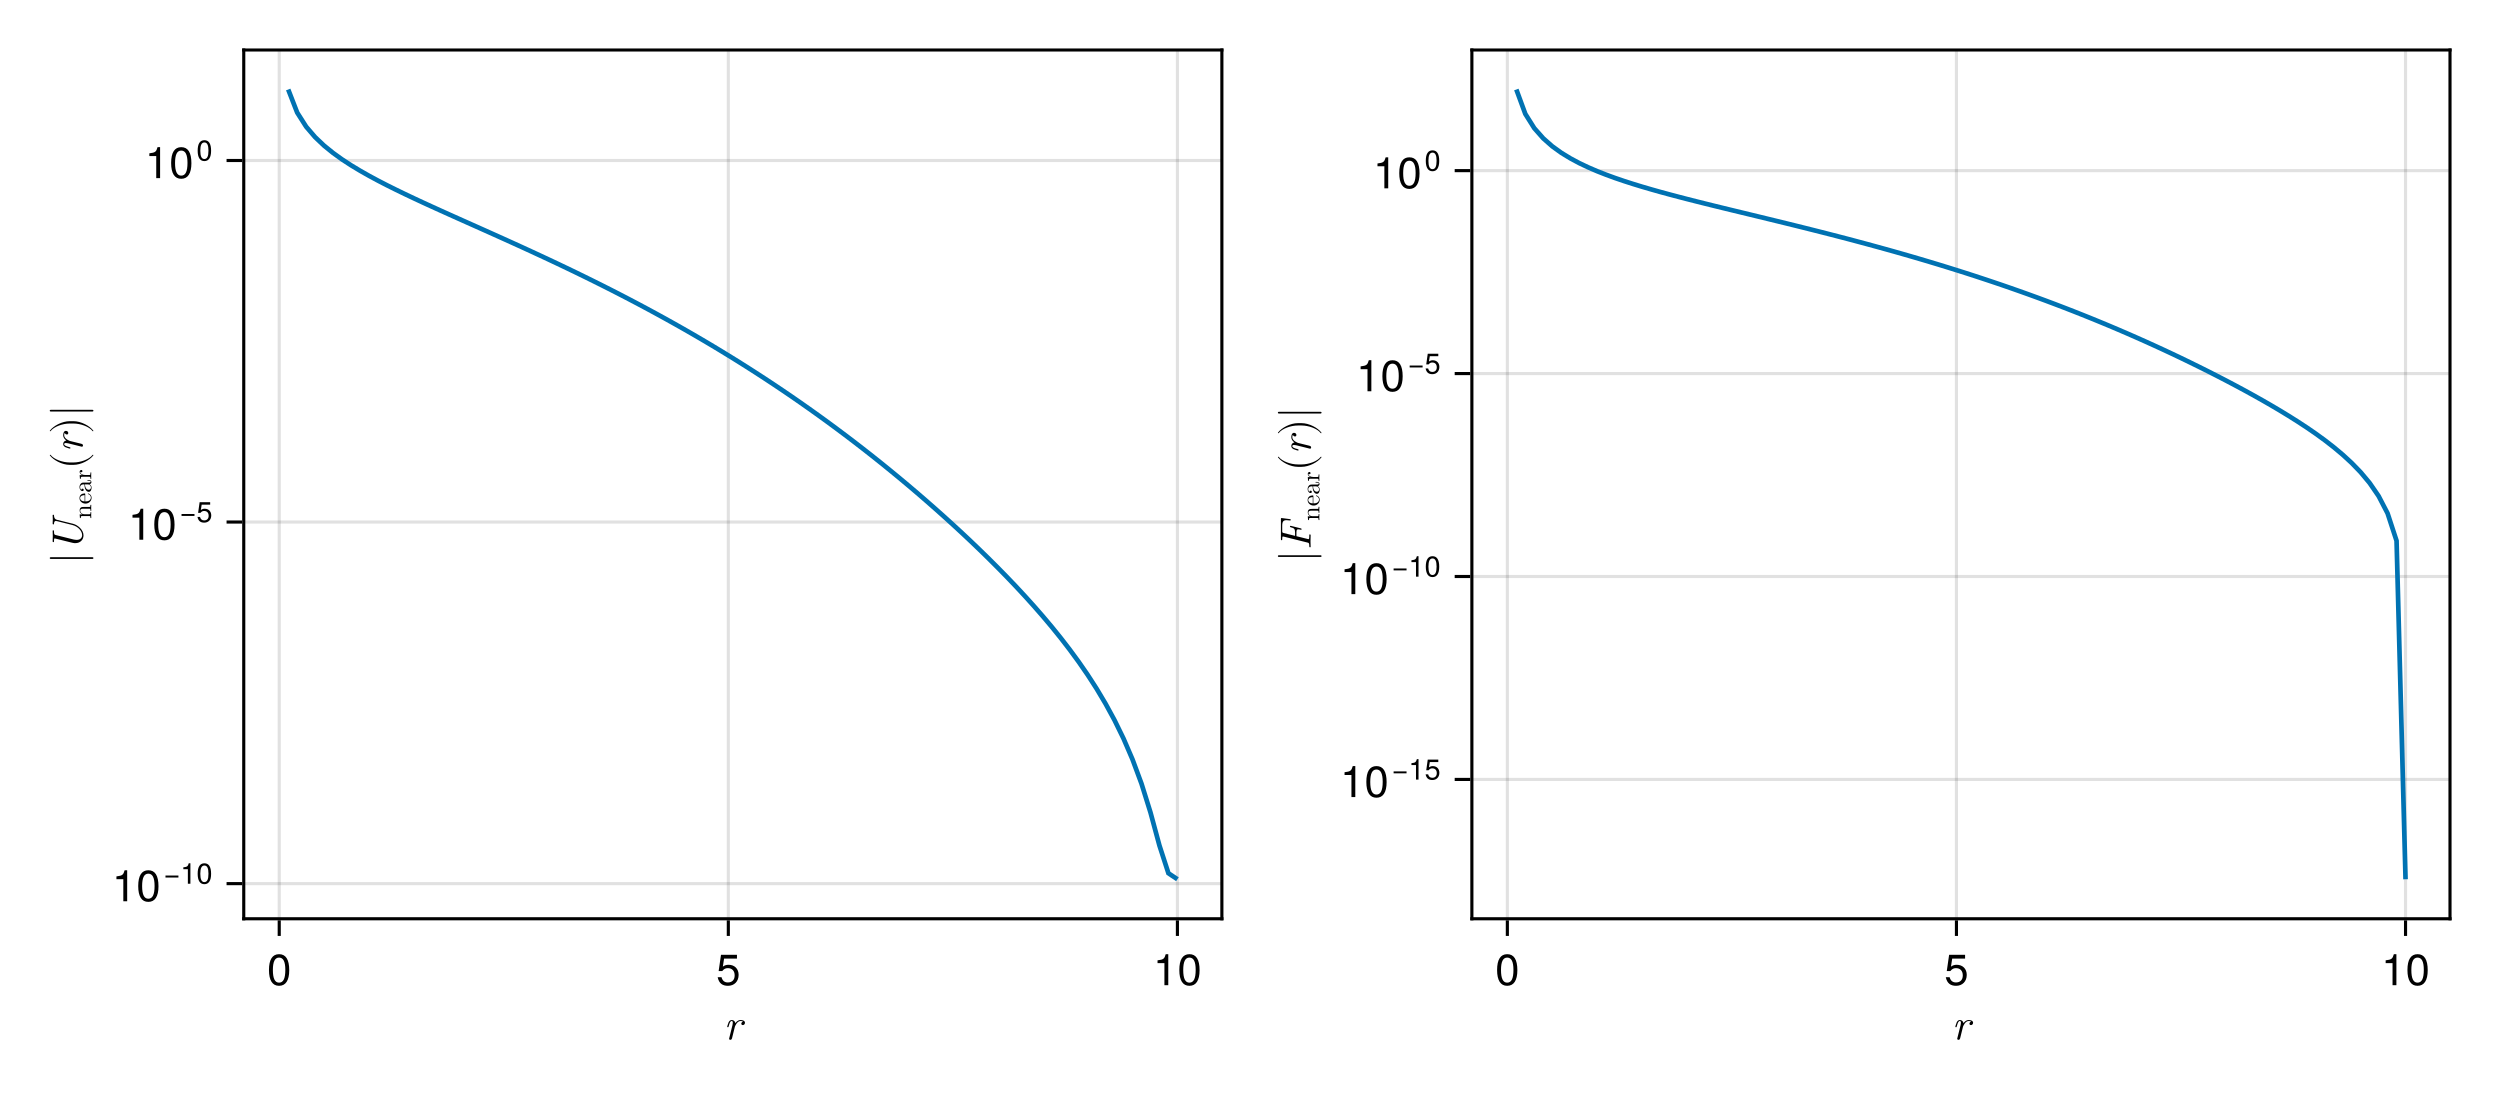 <?xml version="1.0" encoding="UTF-8"?>
<svg xmlns="http://www.w3.org/2000/svg" xmlns:xlink="http://www.w3.org/1999/xlink" width="800" height="350" viewBox="0 0 800 350">
<defs>
<g>
<g id="glyph-0-0-06ce3586">
<path d="M 6.844 -5.312 C 6.844 -6.031 5.938 -6.188 5.469 -6.188 C 4.516 -6.188 4 -5.484 3.781 -5.188 C 3.625 -5.922 3.078 -6.188 2.625 -6.188 C 2.109 -6.188 1.828 -5.859 1.609 -5.453 C 1.344 -4.891 1.156 -4.031 1.156 -4.031 C 1.156 -3.891 1.297 -3.891 1.375 -3.891 C 1.547 -3.891 1.562 -3.906 1.641 -4.219 C 1.891 -5.188 2.156 -5.875 2.594 -5.875 C 2.953 -5.875 2.953 -5.469 2.953 -5.312 C 2.953 -5.094 2.906 -4.828 2.859 -4.609 L 1.812 -0.406 C 1.781 -0.328 1.766 -0.25 1.766 -0.203 C 1.766 -0.062 1.875 0.156 2.156 0.156 C 2.578 0.156 2.672 -0.25 2.703 -0.359 L 3.609 -4.031 C 3.625 -4.078 4.25 -5.875 5.453 -5.875 C 5.531 -5.875 5.922 -5.875 6.203 -5.688 C 5.719 -5.531 5.672 -5.078 5.672 -5.016 C 5.672 -4.828 5.797 -4.562 6.156 -4.562 C 6.406 -4.562 6.844 -4.766 6.844 -5.312 Z M 6.844 -5.312 "/>
</g>
<g id="glyph-1-0-06ce3586">
<path d="M 7.094 -4.781 C 7.094 -1.516 5.953 0.203 3.844 0.203 C 1.719 0.203 0.609 -1.516 0.609 -4.859 C 0.609 -8.188 1.703 -9.922 3.844 -9.922 C 6 -9.922 7.094 -8.219 7.094 -4.781 Z M 5.844 -4.891 C 5.844 -7.547 5.188 -8.828 3.844 -8.828 C 2.516 -8.828 1.859 -7.562 1.859 -4.844 C 1.859 -2.125 2.516 -0.812 3.828 -0.812 C 5.188 -0.812 5.844 -2.078 5.844 -4.891 Z M 5.844 -4.891 "/>
</g>
<g id="glyph-2-0-06ce3586">
<path d="M 7.188 -3.297 C 7.188 -1.188 5.781 0.203 3.781 0.203 C 2.016 0.203 0.891 -0.578 0.484 -2.547 C 0.484 -2.547 1.719 -2.547 1.719 -2.547 C 2.016 -1.422 2.672 -0.875 3.75 -0.875 C 5.094 -0.875 5.922 -1.688 5.922 -3.125 C 5.922 -4.594 5.078 -5.453 3.75 -5.453 C 2.984 -5.453 2.5 -5.203 1.938 -4.516 C 1.938 -4.516 0.797 -4.516 0.797 -4.516 C 0.797 -4.516 1.547 -9.719 1.547 -9.719 C 1.547 -9.719 6.656 -9.719 6.656 -9.719 C 6.656 -9.719 6.656 -8.5 6.656 -8.5 C 6.656 -8.5 2.531 -8.5 2.531 -8.5 C 2.531 -8.5 2.141 -5.938 2.141 -5.938 C 2.719 -6.359 3.281 -6.531 3.969 -6.531 C 5.875 -6.531 7.188 -5.25 7.188 -3.297 Z M 7.188 -3.297 "/>
</g>
<g id="glyph-2-1-06ce3586">
<path d="M 7.094 -4.781 C 7.094 -1.516 5.953 0.203 3.844 0.203 C 1.719 0.203 0.609 -1.516 0.609 -4.859 C 0.609 -8.188 1.703 -9.922 3.844 -9.922 C 6 -9.922 7.094 -8.219 7.094 -4.781 Z M 5.844 -4.891 C 5.844 -7.547 5.188 -8.828 3.844 -8.828 C 2.516 -8.828 1.859 -7.562 1.859 -4.844 C 1.859 -2.125 2.516 -0.812 3.828 -0.812 C 5.188 -0.812 5.844 -2.078 5.844 -4.891 Z M 5.844 -4.891 "/>
</g>
<g id="glyph-3-0-06ce3586">
<path d="M 4.859 0 C 4.859 0 3.625 0 3.625 0 C 3.625 0 3.625 -7.062 3.625 -7.062 C 3.625 -7.062 1.422 -7.062 1.422 -7.062 C 1.422 -7.062 1.422 -7.953 1.422 -7.953 C 3.328 -8.188 3.609 -8.406 4.047 -9.922 C 4.047 -9.922 4.859 -9.922 4.859 -9.922 C 4.859 -9.922 4.859 0 4.859 0 Z M 4.859 0 "/>
</g>
<g id="glyph-3-1-06ce3586">
<path d="M 7.094 -4.781 C 7.094 -1.516 5.953 0.203 3.844 0.203 C 1.719 0.203 0.609 -1.516 0.609 -4.859 C 0.609 -8.188 1.703 -9.922 3.844 -9.922 C 6 -9.922 7.094 -8.219 7.094 -4.781 Z M 5.844 -4.891 C 5.844 -7.547 5.188 -8.828 3.844 -8.828 C 2.516 -8.828 1.859 -7.562 1.859 -4.844 C 1.859 -2.125 2.516 -0.812 3.828 -0.812 C 5.188 -0.812 5.844 -2.078 5.844 -4.891 Z M 5.844 -4.891 "/>
</g>
<g id="glyph-4-0-06ce3586">
<path d="M 3.219 -2.219 L -10.219 -2.219 C -10.375 -2.219 -10.5 -2.094 -10.5 -1.953 C -10.5 -1.797 -10.375 -1.672 -10.219 -1.672 L 3.219 -1.672 C 3.375 -1.672 3.5 -1.797 3.5 -1.953 C 3.5 -2.094 3.375 -2.219 3.219 -2.219 Z M 3.219 -2.219 "/>
</g>
<g id="glyph-5-0-06ce3586">
<path d="M -9.375 -11.922 C -9.484 -11.922 -9.562 -11.875 -9.562 -11.75 C -9.562 -11.328 -9.516 -10.859 -9.516 -10.438 C -9.516 -9.984 -9.562 -9.516 -9.562 -9.094 C -9.562 -9.016 -9.562 -8.828 -9.297 -8.828 C -9.141 -8.828 -9.125 -8.953 -9.125 -9.094 C -9.094 -9.812 -8.812 -9.922 -8.531 -9.922 C -8.406 -9.922 -8.297 -9.891 -8.188 -9.875 L -3.203 -8.625 C -1.406 -8.172 -0.125 -6.688 -0.125 -5.375 C -0.125 -4.641 -0.609 -3.875 -1.875 -3.875 C -2.188 -3.875 -2.625 -3.953 -2.938 -4.016 L -8.562 -5.422 C -9.016 -5.531 -9.125 -5.641 -9.125 -6.531 C -9.125 -6.812 -9.125 -6.938 -9.375 -6.938 C -9.531 -6.938 -9.562 -6.844 -9.562 -6.75 C -9.562 -6.219 -9.516 -5.641 -9.516 -5.094 C -9.516 -4.531 -9.562 -3.969 -9.562 -3.422 C -9.562 -3.328 -9.562 -3.156 -9.297 -3.156 C -9.125 -3.156 -9.125 -3.266 -9.125 -3.531 C -9.125 -3.969 -9.125 -4.344 -8.891 -4.344 C -8.844 -4.344 -8.812 -4.344 -8.625 -4.281 L -3.219 -2.938 C -2.766 -2.828 -2.469 -2.828 -2.328 -2.828 C -0.641 -2.828 0.312 -4 0.312 -5.312 C 0.312 -7.094 -1.516 -8.656 -3.047 -9.031 L -8.172 -10.297 C -9.078 -10.531 -9.109 -11.312 -9.125 -11.719 C -9.125 -11.766 -9.141 -11.922 -9.375 -11.922 Z M -9.375 -11.922 "/>
</g>
<g id="glyph-6-0-06ce3586">
<path d="M 0 -4.5 L -0.266 -4.5 C -0.266 -4.062 -0.266 -3.844 -0.516 -3.844 L -2.125 -3.844 C -2.844 -3.844 -3.109 -3.844 -3.406 -3.578 C -3.547 -3.469 -3.719 -3.188 -3.719 -2.703 C -3.719 -2.078 -3.359 -1.688 -2.828 -1.453 L -3.719 -1.453 L -3.625 -0.266 L -3.359 -0.266 C -3.359 -0.859 -3.297 -0.922 -2.891 -0.922 L -0.641 -0.922 C -0.266 -0.922 -0.266 -0.828 -0.266 -0.266 L 0 -0.266 L -0.031 -1.219 L 0 -2.156 L -0.266 -2.156 C -0.266 -1.594 -0.266 -1.5 -0.641 -1.5 L -2.188 -1.5 C -3.062 -1.5 -3.531 -2.094 -3.531 -2.641 C -3.531 -3.172 -3.078 -3.266 -2.594 -3.266 L -0.641 -3.266 C -0.266 -3.266 -0.266 -3.172 -0.266 -2.609 L 0 -2.609 L -0.031 -3.562 Z M 0 -4.5 "/>
</g>
<g id="glyph-7-0-06ce3586">
<path d="M -1 -3.484 C -1.078 -3.484 -1.094 -3.422 -1.094 -3.375 C -1.094 -3.297 -1.047 -3.281 -0.984 -3.266 C -0.125 -2.969 -0.125 -2.219 -0.125 -2.141 C -0.125 -1.719 -0.375 -1.375 -0.688 -1.188 C -1.078 -0.938 -1.641 -0.938 -1.938 -0.938 L -1.938 -3.281 C -1.938 -3.469 -1.938 -3.484 -2.125 -3.484 C -2.953 -3.484 -3.766 -3.031 -3.766 -1.984 C -3.766 -1.016 -2.906 -0.234 -1.844 -0.234 C -0.719 -0.234 0.094 -1.125 0.094 -2.078 C 0.094 -3.109 -0.844 -3.484 -1 -3.484 Z M -2.125 -2.938 L -2.125 -0.938 C -3.375 -0.984 -3.578 -1.703 -3.578 -1.984 C -3.578 -2.844 -2.453 -2.938 -2.125 -2.938 Z M -2.125 -2.938 "/>
</g>
<g id="glyph-7-1-06ce3586">
<path d="M -0.75 -4.062 L -1.219 -4.062 L -1.219 -3.844 L -0.75 -3.844 C -0.266 -3.844 -0.203 -3.641 -0.203 -3.547 C -0.203 -3.266 -0.594 -3.234 -0.625 -3.234 L -2.312 -3.234 C -2.672 -3.234 -3 -3.234 -3.297 -2.938 C -3.625 -2.609 -3.766 -2.188 -3.766 -1.781 C -3.766 -1.094 -3.375 -0.516 -2.812 -0.516 C -2.562 -0.516 -2.422 -0.688 -2.422 -0.906 C -2.422 -1.141 -2.594 -1.281 -2.812 -1.281 C -2.906 -1.281 -3.188 -1.25 -3.188 -0.859 C -3.484 -1.078 -3.578 -1.5 -3.578 -1.766 C -3.578 -2.172 -3.25 -2.656 -2.5 -2.656 L -2.188 -2.656 C -2.172 -2.234 -2.141 -1.641 -1.891 -1.109 C -1.609 -0.484 -1.172 -0.266 -0.797 -0.266 C -0.125 -0.266 0.094 -1.078 0.094 -1.609 C 0.094 -2.172 -0.25 -2.562 -0.641 -2.719 C -0.297 -2.75 0.047 -2.969 0.047 -3.375 C 0.047 -3.547 -0.062 -4.062 -0.75 -4.062 Z M -1.172 -2.656 C -0.375 -2.656 -0.094 -2.047 -0.094 -1.672 C -0.094 -1.266 -0.391 -0.922 -0.812 -0.922 C -1.266 -0.922 -1.969 -1.266 -2.016 -2.656 Z M -1.172 -2.656 "/>
</g>
<g id="glyph-8-0-06ce3586">
<path d="M -3.203 -3.062 C -3.469 -3.062 -3.719 -2.797 -3.719 -2.438 C -3.719 -1.828 -3.156 -1.516 -2.797 -1.406 L -3.719 -1.406 L -3.625 -0.234 L -3.359 -0.234 C -3.359 -0.828 -3.297 -0.891 -2.891 -0.891 L -0.641 -0.891 C -0.266 -0.891 -0.266 -0.797 -0.266 -0.234 L 0 -0.234 L -0.031 -1.188 C -0.031 -1.531 -0.031 -1.922 0 -2.266 L -0.266 -2.266 L -0.266 -2.078 C -0.266 -1.469 -0.359 -1.453 -0.656 -1.453 L -1.953 -1.453 C -2.781 -1.453 -3.531 -1.797 -3.531 -2.438 C -3.531 -2.5 -3.531 -2.516 -3.516 -2.531 C -3.516 -2.5 -3.406 -2.344 -3.188 -2.344 C -2.953 -2.344 -2.828 -2.516 -2.828 -2.703 C -2.828 -2.844 -2.938 -3.062 -3.203 -3.062 Z M -3.203 -3.062 "/>
</g>
<g id="glyph-9-0-06ce3586">
<path d="M 3.328 -4.641 C 3.297 -4.641 3.25 -4.625 3.219 -4.594 C 2.125 -3.141 -0.672 -2.172 -2.906 -2.172 L -4.094 -2.172 C -6.328 -2.172 -9.125 -3.141 -10.219 -4.594 C -10.25 -4.625 -10.297 -4.641 -10.328 -4.641 C -10.406 -4.641 -10.469 -4.578 -10.469 -4.516 C -10.469 -4.484 -10.453 -4.453 -10.438 -4.422 C -9.281 -2.891 -6.484 -1.406 -4.094 -1.406 L -2.906 -1.406 C -0.516 -1.406 2.281 -2.891 3.438 -4.422 C 3.453 -4.453 3.469 -4.484 3.469 -4.516 C 3.469 -4.578 3.406 -4.641 3.328 -4.641 Z M 3.328 -4.641 "/>
</g>
<g id="glyph-9-1-06ce3586">
<path d="M -2.906 -4.031 L -4.094 -4.031 C -6.484 -4.031 -9.281 -2.562 -10.438 -1.016 C -10.453 -1 -10.469 -0.969 -10.469 -0.938 C -10.469 -0.875 -10.406 -0.797 -10.328 -0.797 C -10.297 -0.797 -10.25 -0.828 -10.219 -0.859 C -9.125 -2.312 -6.328 -3.281 -4.094 -3.281 L -2.906 -3.281 C -0.672 -3.281 2.125 -2.312 3.219 -0.859 C 3.25 -0.828 3.297 -0.797 3.328 -0.797 C 3.406 -0.797 3.469 -0.875 3.469 -0.938 C 3.469 -0.969 3.453 -1 3.438 -1.016 C 2.281 -2.562 -0.516 -4.031 -2.906 -4.031 Z M -2.906 -4.031 "/>
</g>
<g id="glyph-10-0-06ce3586">
<path d="M -5.312 -6.844 C -6.031 -6.844 -6.188 -5.938 -6.188 -5.469 C -6.188 -4.516 -5.484 -4 -5.188 -3.781 C -5.922 -3.625 -6.188 -3.078 -6.188 -2.625 C -6.188 -2.109 -5.859 -1.828 -5.453 -1.609 C -4.891 -1.344 -4.031 -1.156 -4.031 -1.156 C -3.891 -1.156 -3.891 -1.297 -3.891 -1.375 C -3.891 -1.547 -3.906 -1.562 -4.219 -1.641 C -5.188 -1.891 -5.875 -2.156 -5.875 -2.594 C -5.875 -2.953 -5.469 -2.953 -5.312 -2.953 C -5.094 -2.953 -4.828 -2.906 -4.609 -2.859 L -0.406 -1.812 C -0.328 -1.781 -0.25 -1.766 -0.203 -1.766 C -0.062 -1.766 0.156 -1.875 0.156 -2.156 C 0.156 -2.578 -0.25 -2.672 -0.359 -2.703 L -4.031 -3.609 C -4.078 -3.625 -5.875 -4.25 -5.875 -5.453 C -5.875 -5.531 -5.875 -5.922 -5.688 -6.203 C -5.531 -5.719 -5.078 -5.672 -5.016 -5.672 C -4.828 -5.672 -4.562 -5.797 -4.562 -6.156 C -4.562 -6.406 -4.766 -6.844 -5.312 -6.844 Z M -5.312 -6.844 "/>
</g>
<g id="glyph-11-0-06ce3586">
<path d="M 3.219 -2.219 L -10.219 -2.219 C -10.375 -2.219 -10.5 -2.094 -10.5 -1.953 C -10.5 -1.797 -10.375 -1.672 -10.219 -1.672 L 3.219 -1.672 C 3.375 -1.672 3.5 -1.797 3.5 -1.953 C 3.5 -2.094 3.375 -2.219 3.219 -2.219 Z M 3.219 -2.219 "/>
</g>
<g id="glyph-12-0-06ce3586">
<path d="M 4.859 0 C 4.859 0 3.625 0 3.625 0 C 3.625 0 3.625 -7.062 3.625 -7.062 C 3.625 -7.062 1.422 -7.062 1.422 -7.062 C 1.422 -7.062 1.422 -7.953 1.422 -7.953 C 3.328 -8.188 3.609 -8.406 4.047 -9.922 C 4.047 -9.922 4.859 -9.922 4.859 -9.922 C 4.859 -9.922 4.859 0 4.859 0 Z M 4.859 0 "/>
</g>
<g id="glyph-13-0-06ce3586">
<path d="M 7.094 -4.781 C 7.094 -1.516 5.953 0.203 3.844 0.203 C 1.719 0.203 0.609 -1.516 0.609 -4.859 C 0.609 -8.188 1.703 -9.922 3.844 -9.922 C 6 -9.922 7.094 -8.219 7.094 -4.781 Z M 5.844 -4.891 C 5.844 -7.547 5.188 -8.828 3.844 -8.828 C 2.516 -8.828 1.859 -7.562 1.859 -4.844 C 1.859 -2.125 2.516 -0.812 3.828 -0.812 C 5.188 -0.812 5.844 -2.078 5.844 -4.891 Z M 5.844 -4.891 "/>
</g>
<g id="glyph-14-0-06ce3586">
<path d="M 4.766 -2 C 4.766 -2 0.625 -2 0.625 -2 C 0.625 -2 0.625 -2.625 0.625 -2.625 C 0.625 -2.625 4.766 -2.625 4.766 -2.625 C 4.766 -2.625 4.766 -2 4.766 -2 Z M 4.766 -2 "/>
</g>
<g id="glyph-15-0-06ce3586">
<path d="M 3.203 0 C 3.203 0 2.391 0 2.391 0 C 2.391 0 2.391 -4.656 2.391 -4.656 C 2.391 -4.656 0.938 -4.656 0.938 -4.656 C 0.938 -4.656 0.938 -5.25 0.938 -5.25 C 2.203 -5.406 2.375 -5.547 2.672 -6.547 C 2.672 -6.547 3.203 -6.547 3.203 -6.547 C 3.203 -6.547 3.203 0 3.203 0 Z M 3.203 0 "/>
</g>
<g id="glyph-15-1-06ce3586">
<path d="M 4.688 -3.156 C 4.688 -1 3.922 0.141 2.547 0.141 C 1.141 0.141 0.391 -1 0.391 -3.203 C 0.391 -5.406 1.125 -6.547 2.547 -6.547 C 3.969 -6.547 4.688 -5.422 4.688 -3.156 Z M 3.844 -3.219 C 3.844 -4.984 3.422 -5.828 2.547 -5.828 C 1.656 -5.828 1.234 -4.984 1.234 -3.188 C 1.234 -1.406 1.656 -0.531 2.516 -0.531 C 3.422 -0.531 3.844 -1.359 3.844 -3.219 Z M 3.844 -3.219 "/>
</g>
<g id="glyph-15-2-06ce3586">
<path d="M 4.734 -2.172 C 4.734 -0.781 3.812 0.141 2.5 0.141 C 1.328 0.141 0.594 -0.375 0.328 -1.688 C 0.328 -1.688 1.141 -1.688 1.141 -1.688 C 1.328 -0.938 1.766 -0.578 2.469 -0.578 C 3.359 -0.578 3.906 -1.125 3.906 -2.062 C 3.906 -3.031 3.359 -3.594 2.469 -3.594 C 1.969 -3.594 1.656 -3.438 1.281 -2.984 C 1.281 -2.984 0.531 -2.984 0.531 -2.984 C 0.531 -2.984 1.016 -6.406 1.016 -6.406 C 1.016 -6.406 4.391 -6.406 4.391 -6.406 C 4.391 -6.406 4.391 -5.609 4.391 -5.609 C 4.391 -5.609 1.672 -5.609 1.672 -5.609 C 1.672 -5.609 1.406 -3.922 1.406 -3.922 C 1.797 -4.188 2.156 -4.312 2.625 -4.312 C 3.875 -4.312 4.734 -3.469 4.734 -2.172 Z M 4.734 -2.172 "/>
</g>
<g id="glyph-16-0-06ce3586">
<path d="M 4.859 0 C 4.859 0 3.625 0 3.625 0 C 3.625 0 3.625 -7.062 3.625 -7.062 C 3.625 -7.062 1.422 -7.062 1.422 -7.062 C 1.422 -7.062 1.422 -7.953 1.422 -7.953 C 3.328 -8.188 3.609 -8.406 4.047 -9.922 C 4.047 -9.922 4.859 -9.922 4.859 -9.922 C 4.859 -9.922 4.859 0 4.859 0 Z M 4.859 0 "/>
</g>
<g id="glyph-17-0-06ce3586">
<path d="M 7.094 -4.781 C 7.094 -1.516 5.953 0.203 3.844 0.203 C 1.719 0.203 0.609 -1.516 0.609 -4.859 C 0.609 -8.188 1.703 -9.922 3.844 -9.922 C 6 -9.922 7.094 -8.219 7.094 -4.781 Z M 5.844 -4.891 C 5.844 -7.547 5.188 -8.828 3.844 -8.828 C 2.516 -8.828 1.859 -7.562 1.859 -4.844 C 1.859 -2.125 2.516 -0.812 3.828 -0.812 C 5.188 -0.812 5.844 -2.078 5.844 -4.891 Z M 5.844 -4.891 "/>
</g>
<g id="glyph-18-0-06ce3586">
<path d="M 4.766 -2 C 4.766 -2 0.625 -2 0.625 -2 C 0.625 -2 0.625 -2.625 0.625 -2.625 C 0.625 -2.625 4.766 -2.625 4.766 -2.625 C 4.766 -2.625 4.766 -2 4.766 -2 Z M 4.766 -2 "/>
</g>
<g id="glyph-19-0-06ce3586">
<path d="M 4.859 0 C 4.859 0 3.625 0 3.625 0 C 3.625 0 3.625 -7.062 3.625 -7.062 C 3.625 -7.062 1.422 -7.062 1.422 -7.062 C 1.422 -7.062 1.422 -7.953 1.422 -7.953 C 3.328 -8.188 3.609 -8.406 4.047 -9.922 C 4.047 -9.922 4.859 -9.922 4.859 -9.922 C 4.859 -9.922 4.859 0 4.859 0 Z M 4.859 0 "/>
</g>
<g id="glyph-20-0-06ce3586">
<path d="M 4.688 -3.156 C 4.688 -1 3.922 0.141 2.547 0.141 C 1.141 0.141 0.391 -1 0.391 -3.203 C 0.391 -5.406 1.125 -6.547 2.547 -6.547 C 3.969 -6.547 4.688 -5.422 4.688 -3.156 Z M 3.844 -3.219 C 3.844 -4.984 3.422 -5.828 2.547 -5.828 C 1.656 -5.828 1.234 -4.984 1.234 -3.188 C 1.234 -1.406 1.656 -0.531 2.516 -0.531 C 3.422 -0.531 3.844 -1.359 3.844 -3.219 Z M 3.844 -3.219 "/>
</g>
<g id="glyph-21-0-06ce3586">
<path d="M 6.844 -5.312 C 6.844 -6.031 5.938 -6.188 5.469 -6.188 C 4.516 -6.188 4 -5.484 3.781 -5.188 C 3.625 -5.922 3.078 -6.188 2.625 -6.188 C 2.109 -6.188 1.828 -5.859 1.609 -5.453 C 1.344 -4.891 1.156 -4.031 1.156 -4.031 C 1.156 -3.891 1.297 -3.891 1.375 -3.891 C 1.547 -3.891 1.562 -3.906 1.641 -4.219 C 1.891 -5.188 2.156 -5.875 2.594 -5.875 C 2.953 -5.875 2.953 -5.469 2.953 -5.312 C 2.953 -5.094 2.906 -4.828 2.859 -4.609 L 1.812 -0.406 C 1.781 -0.328 1.766 -0.25 1.766 -0.203 C 1.766 -0.062 1.875 0.156 2.156 0.156 C 2.578 0.156 2.672 -0.25 2.703 -0.359 L 3.609 -4.031 C 3.625 -4.078 4.25 -5.875 5.453 -5.875 C 5.531 -5.875 5.922 -5.875 6.203 -5.688 C 5.719 -5.531 5.672 -5.078 5.672 -5.016 C 5.672 -4.828 5.797 -4.562 6.156 -4.562 C 6.406 -4.562 6.844 -4.766 6.844 -5.312 Z M 6.844 -5.312 "/>
</g>
<g id="glyph-22-0-06ce3586">
<path d="M 7.094 -4.781 C 7.094 -1.516 5.953 0.203 3.844 0.203 C 1.719 0.203 0.609 -1.516 0.609 -4.859 C 0.609 -8.188 1.703 -9.922 3.844 -9.922 C 6 -9.922 7.094 -8.219 7.094 -4.781 Z M 5.844 -4.891 C 5.844 -7.547 5.188 -8.828 3.844 -8.828 C 2.516 -8.828 1.859 -7.562 1.859 -4.844 C 1.859 -2.125 2.516 -0.812 3.828 -0.812 C 5.188 -0.812 5.844 -2.078 5.844 -4.891 Z M 5.844 -4.891 "/>
</g>
<g id="glyph-22-1-06ce3586">
<path d="M 7.188 -3.297 C 7.188 -1.188 5.781 0.203 3.781 0.203 C 2.016 0.203 0.891 -0.578 0.484 -2.547 C 0.484 -2.547 1.719 -2.547 1.719 -2.547 C 2.016 -1.422 2.672 -0.875 3.75 -0.875 C 5.094 -0.875 5.922 -1.688 5.922 -3.125 C 5.922 -4.594 5.078 -5.453 3.75 -5.453 C 2.984 -5.453 2.5 -5.203 1.938 -4.516 C 1.938 -4.516 0.797 -4.516 0.797 -4.516 C 0.797 -4.516 1.547 -9.719 1.547 -9.719 C 1.547 -9.719 6.656 -9.719 6.656 -9.719 C 6.656 -9.719 6.656 -8.5 6.656 -8.5 C 6.656 -8.5 2.531 -8.5 2.531 -8.5 C 2.531 -8.5 2.141 -5.938 2.141 -5.938 C 2.719 -6.359 3.281 -6.531 3.969 -6.531 C 5.875 -6.531 7.188 -5.25 7.188 -3.297 Z M 7.188 -3.297 "/>
</g>
<g id="glyph-23-0-06ce3586">
<path d="M 4.859 0 C 4.859 0 3.625 0 3.625 0 C 3.625 0 3.625 -7.062 3.625 -7.062 C 3.625 -7.062 1.422 -7.062 1.422 -7.062 C 1.422 -7.062 1.422 -7.953 1.422 -7.953 C 3.328 -8.188 3.609 -8.406 4.047 -9.922 C 4.047 -9.922 4.859 -9.922 4.859 -9.922 C 4.859 -9.922 4.859 0 4.859 0 Z M 4.859 0 "/>
</g>
<g id="glyph-24-0-06ce3586">
<path d="M 3.219 -2.219 L -10.219 -2.219 C -10.375 -2.219 -10.5 -2.094 -10.5 -1.953 C -10.5 -1.797 -10.375 -1.672 -10.219 -1.672 L 3.219 -1.672 C 3.375 -1.672 3.5 -1.797 3.5 -1.953 C 3.5 -2.094 3.375 -2.219 3.219 -2.219 Z M 3.219 -2.219 "/>
</g>
<g id="glyph-24-1-06ce3586">
<path d="M 3.328 -4.641 C 3.297 -4.641 3.25 -4.625 3.219 -4.594 C 2.125 -3.141 -0.672 -2.172 -2.906 -2.172 L -4.094 -2.172 C -6.328 -2.172 -9.125 -3.141 -10.219 -4.594 C -10.25 -4.625 -10.297 -4.641 -10.328 -4.641 C -10.406 -4.641 -10.469 -4.578 -10.469 -4.516 C -10.469 -4.484 -10.453 -4.453 -10.438 -4.422 C -9.281 -2.891 -6.484 -1.406 -4.094 -1.406 L -2.906 -1.406 C -0.516 -1.406 2.281 -2.891 3.438 -4.422 C 3.453 -4.453 3.469 -4.484 3.469 -4.516 C 3.469 -4.578 3.406 -4.641 3.328 -4.641 Z M 3.328 -4.641 "/>
</g>
<g id="glyph-25-0-06ce3586">
<path d="M -6.672 -9.891 L -9.156 -10.219 C -9.516 -10.266 -9.516 -10.172 -9.516 -9.891 L -9.516 -3.516 C -9.516 -3.281 -9.516 -3.141 -9.266 -3.141 C -9.094 -3.141 -9.094 -3.234 -9.094 -3.516 C -9.094 -4.328 -8.969 -4.328 -8.844 -4.328 C -8.844 -4.328 -8.734 -4.328 -8.531 -4.266 L -1.016 -2.391 C -0.547 -2.281 -0.438 -2.203 -0.438 -1.25 C -0.438 -1.016 -0.438 -0.875 -0.172 -0.875 C 0 -0.875 0 -1.016 0 -1.062 C 0 -1.625 -0.047 -2.219 -0.047 -2.766 C -0.047 -3.422 0 -4.078 0 -4.703 C 0 -4.828 0 -5 -0.266 -5 C -0.438 -5 -0.438 -4.875 -0.438 -4.641 L -0.438 -4.516 C -0.438 -3.484 -0.547 -3.484 -0.734 -3.484 C -0.781 -3.484 -0.812 -3.484 -1.016 -3.547 L -4.547 -4.422 L -4.547 -5.594 C -4.547 -6.5 -4.344 -6.625 -3.969 -6.625 C -3.719 -6.625 -3.5 -6.562 -3.281 -6.516 C -3.172 -6.484 -3.125 -6.469 -3.078 -6.469 C -2.906 -6.469 -2.906 -6.625 -2.906 -6.672 C -2.906 -6.828 -2.922 -6.875 -3.188 -6.938 L -6.266 -7.719 C -6.328 -7.734 -6.391 -7.734 -6.469 -7.734 C -6.625 -7.734 -6.625 -7.578 -6.625 -7.531 C -6.625 -7.344 -6.578 -7.344 -6.328 -7.266 C -5.328 -7.016 -4.984 -6.797 -4.984 -5.625 L -4.984 -4.531 L -8.609 -5.438 C -9.078 -5.547 -9.094 -5.641 -9.094 -6.109 L -9.094 -7.734 C -9.094 -9.234 -8.656 -9.547 -7.688 -9.547 C -7.344 -9.547 -7.078 -9.5 -6.766 -9.469 L -6.531 -9.453 C -6.375 -9.453 -6.375 -9.609 -6.375 -9.656 C -6.375 -9.859 -6.422 -9.875 -6.672 -9.891 Z M -6.672 -9.891 "/>
</g>
<g id="glyph-26-0-06ce3586">
<path d="M 0 -4.5 L -0.266 -4.5 C -0.266 -4.062 -0.266 -3.844 -0.516 -3.844 L -2.125 -3.844 C -2.844 -3.844 -3.109 -3.844 -3.406 -3.578 C -3.547 -3.469 -3.719 -3.188 -3.719 -2.703 C -3.719 -2.078 -3.359 -1.688 -2.828 -1.453 L -3.719 -1.453 L -3.625 -0.266 L -3.359 -0.266 C -3.359 -0.859 -3.297 -0.922 -2.891 -0.922 L -0.641 -0.922 C -0.266 -0.922 -0.266 -0.828 -0.266 -0.266 L 0 -0.266 L -0.031 -1.219 L 0 -2.156 L -0.266 -2.156 C -0.266 -1.594 -0.266 -1.5 -0.641 -1.5 L -2.188 -1.5 C -3.062 -1.5 -3.531 -2.094 -3.531 -2.641 C -3.531 -3.172 -3.078 -3.266 -2.594 -3.266 L -0.641 -3.266 C -0.266 -3.266 -0.266 -3.172 -0.266 -2.609 L 0 -2.609 L -0.031 -3.562 Z M 0 -4.5 "/>
</g>
<g id="glyph-26-1-06ce3586">
<path d="M -1 -3.484 C -1.078 -3.484 -1.094 -3.422 -1.094 -3.375 C -1.094 -3.297 -1.047 -3.281 -0.984 -3.266 C -0.125 -2.969 -0.125 -2.219 -0.125 -2.141 C -0.125 -1.719 -0.375 -1.375 -0.688 -1.188 C -1.078 -0.938 -1.641 -0.938 -1.938 -0.938 L -1.938 -3.281 C -1.938 -3.469 -1.938 -3.484 -2.125 -3.484 C -2.953 -3.484 -3.766 -3.031 -3.766 -1.984 C -3.766 -1.016 -2.906 -0.234 -1.844 -0.234 C -0.719 -0.234 0.094 -1.125 0.094 -2.078 C 0.094 -3.109 -0.844 -3.484 -1 -3.484 Z M -2.125 -2.938 L -2.125 -0.938 C -3.375 -0.984 -3.578 -1.703 -3.578 -1.984 C -3.578 -2.844 -2.453 -2.938 -2.125 -2.938 Z M -2.125 -2.938 "/>
</g>
<g id="glyph-26-2-06ce3586">
<path d="M -0.75 -4.062 L -1.219 -4.062 L -1.219 -3.844 L -0.75 -3.844 C -0.266 -3.844 -0.203 -3.641 -0.203 -3.547 C -0.203 -3.266 -0.594 -3.234 -0.625 -3.234 L -2.312 -3.234 C -2.672 -3.234 -3 -3.234 -3.297 -2.938 C -3.625 -2.609 -3.766 -2.188 -3.766 -1.781 C -3.766 -1.094 -3.375 -0.516 -2.812 -0.516 C -2.562 -0.516 -2.422 -0.688 -2.422 -0.906 C -2.422 -1.141 -2.594 -1.281 -2.812 -1.281 C -2.906 -1.281 -3.188 -1.25 -3.188 -0.859 C -3.484 -1.078 -3.578 -1.5 -3.578 -1.766 C -3.578 -2.172 -3.25 -2.656 -2.5 -2.656 L -2.188 -2.656 C -2.172 -2.234 -2.141 -1.641 -1.891 -1.109 C -1.609 -0.484 -1.172 -0.266 -0.797 -0.266 C -0.125 -0.266 0.094 -1.078 0.094 -1.609 C 0.094 -2.172 -0.25 -2.562 -0.641 -2.719 C -0.297 -2.75 0.047 -2.969 0.047 -3.375 C 0.047 -3.547 -0.062 -4.062 -0.75 -4.062 Z M -1.172 -2.656 C -0.375 -2.656 -0.094 -2.047 -0.094 -1.672 C -0.094 -1.266 -0.391 -0.922 -0.812 -0.922 C -1.266 -0.922 -1.969 -1.266 -2.016 -2.656 Z M -1.172 -2.656 "/>
</g>
<g id="glyph-26-3-06ce3586">
<path d="M -3.203 -3.062 C -3.469 -3.062 -3.719 -2.797 -3.719 -2.438 C -3.719 -1.828 -3.156 -1.516 -2.797 -1.406 L -3.719 -1.406 L -3.625 -0.234 L -3.359 -0.234 C -3.359 -0.828 -3.297 -0.891 -2.891 -0.891 L -0.641 -0.891 C -0.266 -0.891 -0.266 -0.797 -0.266 -0.234 L 0 -0.234 L -0.031 -1.188 C -0.031 -1.531 -0.031 -1.922 0 -2.266 L -0.266 -2.266 L -0.266 -2.078 C -0.266 -1.469 -0.359 -1.453 -0.656 -1.453 L -1.953 -1.453 C -2.781 -1.453 -3.531 -1.797 -3.531 -2.438 C -3.531 -2.5 -3.531 -2.516 -3.516 -2.531 C -3.516 -2.5 -3.406 -2.344 -3.188 -2.344 C -2.953 -2.344 -2.828 -2.516 -2.828 -2.703 C -2.828 -2.844 -2.938 -3.062 -3.203 -3.062 Z M -3.203 -3.062 "/>
</g>
<g id="glyph-27-0-06ce3586">
<path d="M -5.312 -6.844 C -6.031 -6.844 -6.188 -5.938 -6.188 -5.469 C -6.188 -4.516 -5.484 -4 -5.188 -3.781 C -5.922 -3.625 -6.188 -3.078 -6.188 -2.625 C -6.188 -2.109 -5.859 -1.828 -5.453 -1.609 C -4.891 -1.344 -4.031 -1.156 -4.031 -1.156 C -3.891 -1.156 -3.891 -1.297 -3.891 -1.375 C -3.891 -1.547 -3.906 -1.562 -4.219 -1.641 C -5.188 -1.891 -5.875 -2.156 -5.875 -2.594 C -5.875 -2.953 -5.469 -2.953 -5.312 -2.953 C -5.094 -2.953 -4.828 -2.906 -4.609 -2.859 L -0.406 -1.812 C -0.328 -1.781 -0.25 -1.766 -0.203 -1.766 C -0.062 -1.766 0.156 -1.875 0.156 -2.156 C 0.156 -2.578 -0.25 -2.672 -0.359 -2.703 L -4.031 -3.609 C -4.078 -3.625 -5.875 -4.25 -5.875 -5.453 C -5.875 -5.531 -5.875 -5.922 -5.688 -6.203 C -5.531 -5.719 -5.078 -5.672 -5.016 -5.672 C -4.828 -5.672 -4.562 -5.797 -4.562 -6.156 C -4.562 -6.406 -4.766 -6.844 -5.312 -6.844 Z M -5.312 -6.844 "/>
</g>
<g id="glyph-28-0-06ce3586">
<path d="M -2.906 -4.031 L -4.094 -4.031 C -6.484 -4.031 -9.281 -2.562 -10.438 -1.016 C -10.453 -1 -10.469 -0.969 -10.469 -0.938 C -10.469 -0.875 -10.406 -0.797 -10.328 -0.797 C -10.297 -0.797 -10.25 -0.828 -10.219 -0.859 C -9.125 -2.312 -6.328 -3.281 -4.094 -3.281 L -2.906 -3.281 C -0.672 -3.281 2.125 -2.312 3.219 -0.859 C 3.25 -0.828 3.297 -0.797 3.328 -0.797 C 3.406 -0.797 3.469 -0.875 3.469 -0.938 C 3.469 -0.969 3.453 -1 3.438 -1.016 C 2.281 -2.562 -0.516 -4.031 -2.906 -4.031 Z M -2.906 -4.031 "/>
</g>
<g id="glyph-28-1-06ce3586">
<path d="M 3.219 -2.219 L -10.219 -2.219 C -10.375 -2.219 -10.5 -2.094 -10.5 -1.953 C -10.5 -1.797 -10.375 -1.672 -10.219 -1.672 L 3.219 -1.672 C 3.375 -1.672 3.5 -1.797 3.5 -1.953 C 3.5 -2.094 3.375 -2.219 3.219 -2.219 Z M 3.219 -2.219 "/>
</g>
<g id="glyph-29-0-06ce3586">
<path d="M 4.859 0 C 4.859 0 3.625 0 3.625 0 C 3.625 0 3.625 -7.062 3.625 -7.062 C 3.625 -7.062 1.422 -7.062 1.422 -7.062 C 1.422 -7.062 1.422 -7.953 1.422 -7.953 C 3.328 -8.188 3.609 -8.406 4.047 -9.922 C 4.047 -9.922 4.859 -9.922 4.859 -9.922 C 4.859 -9.922 4.859 0 4.859 0 Z M 4.859 0 "/>
</g>
<g id="glyph-30-0-06ce3586">
<path d="M 7.094 -4.781 C 7.094 -1.516 5.953 0.203 3.844 0.203 C 1.719 0.203 0.609 -1.516 0.609 -4.859 C 0.609 -8.188 1.703 -9.922 3.844 -9.922 C 6 -9.922 7.094 -8.219 7.094 -4.781 Z M 5.844 -4.891 C 5.844 -7.547 5.188 -8.828 3.844 -8.828 C 2.516 -8.828 1.859 -7.562 1.859 -4.844 C 1.859 -2.125 2.516 -0.812 3.828 -0.812 C 5.188 -0.812 5.844 -2.078 5.844 -4.891 Z M 5.844 -4.891 "/>
</g>
<g id="glyph-31-0-06ce3586">
<path d="M 4.766 -2 C 4.766 -2 0.625 -2 0.625 -2 C 0.625 -2 0.625 -2.625 0.625 -2.625 C 0.625 -2.625 4.766 -2.625 4.766 -2.625 C 4.766 -2.625 4.766 -2 4.766 -2 Z M 4.766 -2 "/>
</g>
<g id="glyph-31-1-06ce3586">
<path d="M 3.203 0 C 3.203 0 2.391 0 2.391 0 C 2.391 0 2.391 -4.656 2.391 -4.656 C 2.391 -4.656 0.938 -4.656 0.938 -4.656 C 0.938 -4.656 0.938 -5.25 0.938 -5.25 C 2.203 -5.406 2.375 -5.547 2.672 -6.547 C 2.672 -6.547 3.203 -6.547 3.203 -6.547 C 3.203 -6.547 3.203 0 3.203 0 Z M 3.203 0 "/>
</g>
<g id="glyph-32-0-06ce3586">
<path d="M 4.734 -2.172 C 4.734 -0.781 3.812 0.141 2.5 0.141 C 1.328 0.141 0.594 -0.375 0.328 -1.688 C 0.328 -1.688 1.141 -1.688 1.141 -1.688 C 1.328 -0.938 1.766 -0.578 2.469 -0.578 C 3.359 -0.578 3.906 -1.125 3.906 -2.062 C 3.906 -3.031 3.359 -3.594 2.469 -3.594 C 1.969 -3.594 1.656 -3.438 1.281 -2.984 C 1.281 -2.984 0.531 -2.984 0.531 -2.984 C 0.531 -2.984 1.016 -6.406 1.016 -6.406 C 1.016 -6.406 4.391 -6.406 4.391 -6.406 C 4.391 -6.406 4.391 -5.609 4.391 -5.609 C 4.391 -5.609 1.672 -5.609 1.672 -5.609 C 1.672 -5.609 1.406 -3.922 1.406 -3.922 C 1.797 -4.188 2.156 -4.312 2.625 -4.312 C 3.875 -4.312 4.734 -3.469 4.734 -2.172 Z M 4.734 -2.172 "/>
</g>
<g id="glyph-32-1-06ce3586">
<path d="M 4.688 -3.156 C 4.688 -1 3.922 0.141 2.547 0.141 C 1.141 0.141 0.391 -1 0.391 -3.203 C 0.391 -5.406 1.125 -6.547 2.547 -6.547 C 3.969 -6.547 4.688 -5.422 4.688 -3.156 Z M 3.844 -3.219 C 3.844 -4.984 3.422 -5.828 2.547 -5.828 C 1.656 -5.828 1.234 -4.984 1.234 -3.188 C 1.234 -1.406 1.656 -0.531 2.516 -0.531 C 3.422 -0.531 3.844 -1.359 3.844 -3.219 Z M 3.844 -3.219 "/>
</g>
<g id="glyph-33-0-06ce3586">
<path d="M 4.859 0 C 4.859 0 3.625 0 3.625 0 C 3.625 0 3.625 -7.062 3.625 -7.062 C 3.625 -7.062 1.422 -7.062 1.422 -7.062 C 1.422 -7.062 1.422 -7.953 1.422 -7.953 C 3.328 -8.188 3.609 -8.406 4.047 -9.922 C 4.047 -9.922 4.859 -9.922 4.859 -9.922 C 4.859 -9.922 4.859 0 4.859 0 Z M 4.859 0 "/>
</g>
<g id="glyph-34-0-06ce3586">
<path d="M 4.766 -2 C 4.766 -2 0.625 -2 0.625 -2 C 0.625 -2 0.625 -2.625 0.625 -2.625 C 0.625 -2.625 4.766 -2.625 4.766 -2.625 C 4.766 -2.625 4.766 -2 4.766 -2 Z M 4.766 -2 "/>
</g>
<g id="glyph-34-1-06ce3586">
<path d="M 4.734 -2.172 C 4.734 -0.781 3.812 0.141 2.5 0.141 C 1.328 0.141 0.594 -0.375 0.328 -1.688 C 0.328 -1.688 1.141 -1.688 1.141 -1.688 C 1.328 -0.938 1.766 -0.578 2.469 -0.578 C 3.359 -0.578 3.906 -1.125 3.906 -2.062 C 3.906 -3.031 3.359 -3.594 2.469 -3.594 C 1.969 -3.594 1.656 -3.438 1.281 -2.984 C 1.281 -2.984 0.531 -2.984 0.531 -2.984 C 0.531 -2.984 1.016 -6.406 1.016 -6.406 C 1.016 -6.406 4.391 -6.406 4.391 -6.406 C 4.391 -6.406 4.391 -5.609 4.391 -5.609 C 4.391 -5.609 1.672 -5.609 1.672 -5.609 C 1.672 -5.609 1.406 -3.922 1.406 -3.922 C 1.797 -4.188 2.156 -4.312 2.625 -4.312 C 3.875 -4.312 4.734 -3.469 4.734 -2.172 Z M 4.734 -2.172 "/>
</g>
<g id="glyph-34-2-06ce3586">
<path d="M 4.688 -3.156 C 4.688 -1 3.922 0.141 2.547 0.141 C 1.141 0.141 0.391 -1 0.391 -3.203 C 0.391 -5.406 1.125 -6.547 2.547 -6.547 C 3.969 -6.547 4.688 -5.422 4.688 -3.156 Z M 3.844 -3.219 C 3.844 -4.984 3.422 -5.828 2.547 -5.828 C 1.656 -5.828 1.234 -4.984 1.234 -3.188 C 1.234 -1.406 1.656 -0.531 2.516 -0.531 C 3.422 -0.531 3.844 -1.359 3.844 -3.219 Z M 3.844 -3.219 "/>
</g>
<g id="glyph-35-0-06ce3586">
<path d="M 4.859 0 C 4.859 0 3.625 0 3.625 0 C 3.625 0 3.625 -7.062 3.625 -7.062 C 3.625 -7.062 1.422 -7.062 1.422 -7.062 C 1.422 -7.062 1.422 -7.953 1.422 -7.953 C 3.328 -8.188 3.609 -8.406 4.047 -9.922 C 4.047 -9.922 4.859 -9.922 4.859 -9.922 C 4.859 -9.922 4.859 0 4.859 0 Z M 4.859 0 "/>
</g>
<g id="glyph-36-0-06ce3586">
<path d="M 7.094 -4.781 C 7.094 -1.516 5.953 0.203 3.844 0.203 C 1.719 0.203 0.609 -1.516 0.609 -4.859 C 0.609 -8.188 1.703 -9.922 3.844 -9.922 C 6 -9.922 7.094 -8.219 7.094 -4.781 Z M 5.844 -4.891 C 5.844 -7.547 5.188 -8.828 3.844 -8.828 C 2.516 -8.828 1.859 -7.562 1.859 -4.844 C 1.859 -2.125 2.516 -0.812 3.828 -0.812 C 5.188 -0.812 5.844 -2.078 5.844 -4.891 Z M 5.844 -4.891 "/>
</g>
</g>
</defs>
<rect x="-80" y="-35" width="960" height="420" fill="rgb(100%, 100%, 100%)" fill-opacity="1"/>
<path fill-rule="nonzero" fill="rgb(100%, 100%, 100%)" fill-opacity="1" d="M 78 294 L 391 294 L 391 16 L 78 16 Z M 78 294 "/>
<path fill-rule="nonzero" fill="rgb(100%, 100%, 100%)" fill-opacity="1" d="M 471 294 L 784 294 L 784 16 L 471 16 Z M 471 294 "/>
<path fill="none" stroke-width="1" stroke-linecap="butt" stroke-linejoin="miter" stroke="rgb(0%, 0%, 0%)" stroke-opacity="0.12" stroke-miterlimit="1.155" d="M 89.352 294 L 89.352 16 "/>
<path fill="none" stroke-width="1" stroke-linecap="butt" stroke-linejoin="miter" stroke="rgb(0%, 0%, 0%)" stroke-opacity="0.12" stroke-miterlimit="1.155" d="M 233.062 294 L 233.062 16 "/>
<path fill="none" stroke-width="1" stroke-linecap="butt" stroke-linejoin="miter" stroke="rgb(0%, 0%, 0%)" stroke-opacity="0.12" stroke-miterlimit="1.155" d="M 376.773 294 L 376.773 16 "/>
<path fill="none" stroke-width="1" stroke-linecap="butt" stroke-linejoin="miter" stroke="rgb(0%, 0%, 0%)" stroke-opacity="0.12" stroke-miterlimit="1.155" d="M 78 282.754 L 391 282.754 "/>
<path fill="none" stroke-width="1" stroke-linecap="butt" stroke-linejoin="miter" stroke="rgb(0%, 0%, 0%)" stroke-opacity="0.12" stroke-miterlimit="1.155" d="M 78 167.059 L 391 167.059 "/>
<path fill="none" stroke-width="1" stroke-linecap="butt" stroke-linejoin="miter" stroke="rgb(0%, 0%, 0%)" stroke-opacity="0.12" stroke-miterlimit="1.155" d="M 78 51.363 L 391 51.363 "/>
<path fill="none" stroke-width="1" stroke-linecap="butt" stroke-linejoin="miter" stroke="rgb(0%, 0%, 0%)" stroke-opacity="0.12" stroke-miterlimit="1.155" d="M 482.352 294 L 482.352 16 "/>
<path fill="none" stroke-width="1" stroke-linecap="butt" stroke-linejoin="miter" stroke="rgb(0%, 0%, 0%)" stroke-opacity="0.12" stroke-miterlimit="1.155" d="M 626.062 294 L 626.062 16 "/>
<path fill="none" stroke-width="1" stroke-linecap="butt" stroke-linejoin="miter" stroke="rgb(0%, 0%, 0%)" stroke-opacity="0.12" stroke-miterlimit="1.155" d="M 769.773 294 L 769.773 16 "/>
<path fill="none" stroke-width="1" stroke-linecap="butt" stroke-linejoin="miter" stroke="rgb(0%, 0%, 0%)" stroke-opacity="0.12" stroke-miterlimit="1.155" d="M 471 249.418 L 784 249.418 "/>
<path fill="none" stroke-width="1" stroke-linecap="butt" stroke-linejoin="miter" stroke="rgb(0%, 0%, 0%)" stroke-opacity="0.12" stroke-miterlimit="1.155" d="M 471 184.484 L 784 184.484 "/>
<path fill="none" stroke-width="1" stroke-linecap="butt" stroke-linejoin="miter" stroke="rgb(0%, 0%, 0%)" stroke-opacity="0.12" stroke-miterlimit="1.155" d="M 471 119.547 L 784 119.547 "/>
<path fill="none" stroke-width="1" stroke-linecap="butt" stroke-linejoin="miter" stroke="rgb(0%, 0%, 0%)" stroke-opacity="0.12" stroke-miterlimit="1.155" d="M 471 54.609 L 784 54.609 "/>
<g fill="rgb(0%, 0%, 0%)" fill-opacity="1">
<use xlink:href="#glyph-0-0-06ce3586" x="231.546" y="332.594"/>
</g>
<g fill="rgb(0%, 0%, 0%)" fill-opacity="1">
<use xlink:href="#glyph-1-0-06ce3586" x="85.461" y="315.258"/>
</g>
<g fill="rgb(0%, 0%, 0%)" fill-opacity="1">
<use xlink:href="#glyph-2-0-06ce3586" x="229.171" y="315.258"/>
</g>
<g fill="rgb(0%, 0%, 0%)" fill-opacity="1">
<use xlink:href="#glyph-3-0-06ce3586" x="368.989" y="315.258"/>
</g>
<g fill="rgb(0%, 0%, 0%)" fill-opacity="1">
<use xlink:href="#glyph-3-1-06ce3586" x="376.773" y="315.258"/>
</g>
<g fill="rgb(0%, 0%, 0%)" fill-opacity="1">
<use xlink:href="#glyph-4-0-06ce3586" x="26.407" y="180.529"/>
</g>
<g fill="rgb(0%, 0%, 0%)" fill-opacity="1">
<use xlink:href="#glyph-5-0-06ce3586" x="26.407" y="176.637"/>
</g>
<g fill="rgb(0%, 0%, 0%)" fill-opacity="1">
<use xlink:href="#glyph-6-0-06ce3586" x="29.207" y="166.056"/>
</g>
<g fill="rgb(0%, 0%, 0%)" fill-opacity="1">
<use xlink:href="#glyph-7-0-06ce3586" x="29.207" y="161.385"/>
</g>
<g fill="rgb(0%, 0%, 0%)" fill-opacity="1">
<use xlink:href="#glyph-7-1-06ce3586" x="29.207" y="157.656"/>
</g>
<g fill="rgb(0%, 0%, 0%)" fill-opacity="1">
<use xlink:href="#glyph-8-0-06ce3586" x="29.207" y="153.456"/>
</g>
<g fill="rgb(0%, 0%, 0%)" fill-opacity="1">
<use xlink:href="#glyph-9-0-06ce3586" x="26.407" y="150.163"/>
</g>
<g fill="rgb(0%, 0%, 0%)" fill-opacity="1">
<use xlink:href="#glyph-10-0-06ce3586" x="26.407" y="144.717"/>
</g>
<g fill="rgb(0%, 0%, 0%)" fill-opacity="1">
<use xlink:href="#glyph-9-1-06ce3586" x="26.407" y="138.809"/>
</g>
<g fill="rgb(0%, 0%, 0%)" fill-opacity="1">
<use xlink:href="#glyph-11-0-06ce3586" x="26.407" y="133.363"/>
</g>
<g fill="rgb(0%, 0%, 0%)" fill-opacity="1">
<use xlink:href="#glyph-12-0-06ce3586" x="35.837" y="288.401"/>
</g>
<g fill="rgb(0%, 0%, 0%)" fill-opacity="1">
<use xlink:href="#glyph-13-0-06ce3586" x="43.621" y="288.401"/>
</g>
<g fill="rgb(0%, 0%, 0%)" fill-opacity="1">
<use xlink:href="#glyph-14-0-06ce3586" x="52.329" y="282.801"/>
</g>
<g fill="rgb(0%, 0%, 0%)" fill-opacity="1">
<use xlink:href="#glyph-15-0-06ce3586" x="57.725" y="282.801"/>
</g>
<g fill="rgb(0%, 0%, 0%)" fill-opacity="1">
<use xlink:href="#glyph-15-1-06ce3586" x="62.863" y="282.801"/>
</g>
<g fill="rgb(0%, 0%, 0%)" fill-opacity="1">
<use xlink:href="#glyph-16-0-06ce3586" x="40.974" y="172.707"/>
</g>
<g fill="rgb(0%, 0%, 0%)" fill-opacity="1">
<use xlink:href="#glyph-17-0-06ce3586" x="48.758" y="172.707"/>
</g>
<g fill="rgb(0%, 0%, 0%)" fill-opacity="1">
<use xlink:href="#glyph-18-0-06ce3586" x="57.466" y="167.107"/>
</g>
<g fill="rgb(0%, 0%, 0%)" fill-opacity="1">
<use xlink:href="#glyph-15-2-06ce3586" x="62.863" y="167.107"/>
</g>
<g fill="rgb(0%, 0%, 0%)" fill-opacity="1">
<use xlink:href="#glyph-19-0-06ce3586" x="46.371" y="57.013"/>
</g>
<g fill="rgb(0%, 0%, 0%)" fill-opacity="1">
<use xlink:href="#glyph-2-1-06ce3586" x="54.155" y="57.013"/>
</g>
<g fill="rgb(0%, 0%, 0%)" fill-opacity="1">
<use xlink:href="#glyph-20-0-06ce3586" x="62.863" y="51.413"/>
</g>
<path fill="none" stroke-width="1.5" stroke-linecap="butt" stroke-linejoin="miter" stroke="rgb(0%, 44.706%, 69.804%)" stroke-opacity="1" stroke-miterlimit="2" d="M 92.227 28.637 L 95.102 36.031 L 97.977 40.551 L 100.852 43.902 L 103.723 46.625 L 106.598 48.953 L 109.473 51.02 L 112.348 52.895 L 115.223 54.629 L 118.094 56.258 L 120.969 57.805 L 123.844 59.289 L 126.719 60.719 L 129.594 62.113 L 132.465 63.473 L 135.34 64.812 L 138.215 66.129 L 141.09 67.434 L 143.961 68.727 L 146.836 70.016 L 149.711 71.301 L 152.586 72.582 L 155.461 73.867 L 158.332 75.156 L 161.207 76.449 L 164.082 77.75 L 166.957 79.059 L 169.832 80.379 L 172.703 81.707 L 175.578 83.047 L 178.453 84.402 L 181.328 85.773 L 184.203 87.156 L 187.074 88.555 L 189.949 89.973 L 192.824 91.406 L 195.699 92.859 L 198.574 94.332 L 201.445 95.824 L 204.32 97.336 L 207.195 98.871 L 210.07 100.426 L 212.945 102.004 L 215.816 103.605 L 218.691 105.23 L 221.566 106.879 L 224.441 108.555 L 227.316 110.254 L 230.188 111.98 L 233.062 113.734 L 235.938 115.512 L 238.812 117.32 L 241.684 119.156 L 244.559 121.023 L 247.434 122.918 L 250.309 124.844 L 253.184 126.797 L 256.055 128.785 L 258.93 130.805 L 261.805 132.855 L 264.68 134.938 L 267.555 137.055 L 270.426 139.203 L 273.301 141.387 L 276.176 143.609 L 279.051 145.863 L 281.926 148.152 L 284.797 150.48 L 287.672 152.844 L 290.547 155.246 L 293.422 157.688 L 296.297 160.172 L 299.168 162.691 L 302.043 165.254 L 304.918 167.863 L 307.793 170.516 L 310.668 173.219 L 313.539 175.973 L 316.414 178.781 L 319.289 181.652 L 322.164 184.586 L 325.039 187.594 L 327.91 190.684 L 330.785 193.867 L 333.66 197.156 L 336.535 200.566 L 339.406 204.117 L 342.281 207.84 L 345.156 211.758 L 348.031 215.918 L 350.906 220.371 L 353.777 225.191 L 356.652 230.469 L 359.527 236.348 L 362.402 243.02 L 365.277 250.773 L 368.148 259.965 L 371.023 270.574 L 373.898 279.441 L 376.773 281.363 "/>
<g fill="rgb(0%, 0%, 0%)" fill-opacity="1">
<use xlink:href="#glyph-21-0-06ce3586" x="624.546" y="332.594"/>
</g>
<g fill="rgb(0%, 0%, 0%)" fill-opacity="1">
<use xlink:href="#glyph-22-0-06ce3586" x="478.461" y="315.258"/>
</g>
<g fill="rgb(0%, 0%, 0%)" fill-opacity="1">
<use xlink:href="#glyph-22-1-06ce3586" x="622.171" y="315.258"/>
</g>
<g fill="rgb(0%, 0%, 0%)" fill-opacity="1">
<use xlink:href="#glyph-23-0-06ce3586" x="761.989" y="315.258"/>
</g>
<g fill="rgb(0%, 0%, 0%)" fill-opacity="1">
<use xlink:href="#glyph-3-1-06ce3586" x="769.773" y="315.258"/>
</g>
<g fill="rgb(0%, 0%, 0%)" fill-opacity="1">
<use xlink:href="#glyph-24-0-06ce3586" x="419.407" y="179.899"/>
</g>
<g fill="rgb(0%, 0%, 0%)" fill-opacity="1">
<use xlink:href="#glyph-25-0-06ce3586" x="419.407" y="176.007"/>
</g>
<g fill="rgb(0%, 0%, 0%)" fill-opacity="1">
<use xlink:href="#glyph-26-0-06ce3586" x="422.207" y="166.686"/>
</g>
<g fill="rgb(0%, 0%, 0%)" fill-opacity="1">
<use xlink:href="#glyph-26-1-06ce3586" x="422.207" y="162.015"/>
</g>
<g fill="rgb(0%, 0%, 0%)" fill-opacity="1">
<use xlink:href="#glyph-26-2-06ce3586" x="422.207" y="158.286"/>
</g>
<g fill="rgb(0%, 0%, 0%)" fill-opacity="1">
<use xlink:href="#glyph-26-3-06ce3586" x="422.207" y="154.086"/>
</g>
<g fill="rgb(0%, 0%, 0%)" fill-opacity="1">
<use xlink:href="#glyph-24-1-06ce3586" x="419.407" y="150.793"/>
</g>
<g fill="rgb(0%, 0%, 0%)" fill-opacity="1">
<use xlink:href="#glyph-27-0-06ce3586" x="419.407" y="145.347"/>
</g>
<g fill="rgb(0%, 0%, 0%)" fill-opacity="1">
<use xlink:href="#glyph-28-0-06ce3586" x="419.407" y="139.439"/>
</g>
<g fill="rgb(0%, 0%, 0%)" fill-opacity="1">
<use xlink:href="#glyph-28-1-06ce3586" x="419.407" y="133.993"/>
</g>
<g fill="rgb(0%, 0%, 0%)" fill-opacity="1">
<use xlink:href="#glyph-29-0-06ce3586" x="428.837" y="255.068"/>
</g>
<g fill="rgb(0%, 0%, 0%)" fill-opacity="1">
<use xlink:href="#glyph-30-0-06ce3586" x="436.621" y="255.068"/>
</g>
<g fill="rgb(0%, 0%, 0%)" fill-opacity="1">
<use xlink:href="#glyph-31-0-06ce3586" x="445.329" y="249.468"/>
</g>
<g fill="rgb(0%, 0%, 0%)" fill-opacity="1">
<use xlink:href="#glyph-31-1-06ce3586" x="450.725" y="249.468"/>
</g>
<g fill="rgb(0%, 0%, 0%)" fill-opacity="1">
<use xlink:href="#glyph-32-0-06ce3586" x="455.863" y="249.468"/>
</g>
<g fill="rgb(0%, 0%, 0%)" fill-opacity="1">
<use xlink:href="#glyph-33-0-06ce3586" x="428.837" y="190.132"/>
</g>
<g fill="rgb(0%, 0%, 0%)" fill-opacity="1">
<use xlink:href="#glyph-3-1-06ce3586" x="436.621" y="190.132"/>
</g>
<g fill="rgb(0%, 0%, 0%)" fill-opacity="1">
<use xlink:href="#glyph-31-0-06ce3586" x="445.329" y="184.532"/>
</g>
<g fill="rgb(0%, 0%, 0%)" fill-opacity="1">
<use xlink:href="#glyph-31-1-06ce3586" x="450.725" y="184.532"/>
</g>
<g fill="rgb(0%, 0%, 0%)" fill-opacity="1">
<use xlink:href="#glyph-32-1-06ce3586" x="455.863" y="184.532"/>
</g>
<g fill="rgb(0%, 0%, 0%)" fill-opacity="1">
<use xlink:href="#glyph-3-0-06ce3586" x="433.974" y="125.196"/>
</g>
<g fill="rgb(0%, 0%, 0%)" fill-opacity="1">
<use xlink:href="#glyph-3-1-06ce3586" x="441.758" y="125.196"/>
</g>
<g fill="rgb(0%, 0%, 0%)" fill-opacity="1">
<use xlink:href="#glyph-34-0-06ce3586" x="450.466" y="119.596"/>
</g>
<g fill="rgb(0%, 0%, 0%)" fill-opacity="1">
<use xlink:href="#glyph-34-1-06ce3586" x="455.863" y="119.596"/>
</g>
<g fill="rgb(0%, 0%, 0%)" fill-opacity="1">
<use xlink:href="#glyph-35-0-06ce3586" x="439.371" y="60.26"/>
</g>
<g fill="rgb(0%, 0%, 0%)" fill-opacity="1">
<use xlink:href="#glyph-36-0-06ce3586" x="447.155" y="60.26"/>
</g>
<g fill="rgb(0%, 0%, 0%)" fill-opacity="1">
<use xlink:href="#glyph-34-2-06ce3586" x="455.863" y="54.66"/>
</g>
<path fill="none" stroke-width="1.5" stroke-linecap="butt" stroke-linejoin="miter" stroke="rgb(0%, 44.706%, 69.804%)" stroke-opacity="1" stroke-miterlimit="2" d="M 485.227 28.637 L 488.102 36.457 L 490.977 41.035 L 493.852 44.285 L 496.723 46.816 L 499.598 48.887 L 502.473 50.648 L 505.348 52.188 L 508.223 53.551 L 511.094 54.789 L 513.969 55.918 L 516.844 56.969 L 519.719 57.949 L 522.594 58.871 L 525.465 59.75 L 528.34 60.59 L 531.215 61.402 L 534.09 62.184 L 536.961 62.945 L 539.836 63.691 L 542.711 64.422 L 545.586 65.141 L 548.461 65.852 L 551.332 66.555 L 554.207 67.254 L 562.832 69.34 L 565.703 70.039 L 568.578 70.738 L 571.453 71.441 L 574.328 72.148 L 577.203 72.863 L 580.074 73.582 L 582.949 74.309 L 585.824 75.043 L 588.699 75.785 L 591.574 76.535 L 594.445 77.297 L 597.32 78.07 L 600.195 78.852 L 603.07 79.645 L 605.945 80.445 L 608.816 81.262 L 611.691 82.09 L 614.566 82.934 L 617.441 83.789 L 620.316 84.656 L 623.188 85.539 L 626.062 86.438 L 628.938 87.348 L 631.812 88.273 L 634.684 89.219 L 637.559 90.176 L 640.434 91.148 L 643.309 92.141 L 646.184 93.152 L 649.055 94.176 L 651.93 95.219 L 654.805 96.281 L 657.68 97.363 L 660.555 98.461 L 663.426 99.578 L 666.301 100.715 L 669.176 101.871 L 672.051 103.047 L 674.926 104.242 L 677.797 105.461 L 680.672 106.699 L 683.547 107.957 L 686.422 109.238 L 689.297 110.539 L 692.168 111.859 L 695.043 113.203 L 697.918 114.57 L 700.793 115.961 L 703.668 117.375 L 706.539 118.809 L 709.414 120.27 L 712.289 121.758 L 715.164 123.273 L 718.039 124.816 L 720.91 126.391 L 723.785 128.004 L 726.66 129.656 L 729.535 131.352 L 732.406 133.102 L 735.281 134.914 L 738.156 136.797 L 741.031 138.773 L 743.906 140.863 L 746.777 143.09 L 749.652 145.496 L 752.527 148.141 L 755.402 151.109 L 758.277 154.551 L 761.148 158.73 L 764.023 164.258 L 766.898 173.051 L 769.773 281.363 "/>
<path fill="none" stroke-width="1" stroke-linecap="butt" stroke-linejoin="miter" stroke="rgb(0%, 0%, 0%)" stroke-opacity="1" stroke-miterlimit="1.155" d="M 89.352 294.5 L 89.352 299.5 "/>
<path fill="none" stroke-width="1" stroke-linecap="butt" stroke-linejoin="miter" stroke="rgb(0%, 0%, 0%)" stroke-opacity="1" stroke-miterlimit="1.155" d="M 233.062 294.5 L 233.062 299.5 "/>
<path fill="none" stroke-width="1" stroke-linecap="butt" stroke-linejoin="miter" stroke="rgb(0%, 0%, 0%)" stroke-opacity="1" stroke-miterlimit="1.155" d="M 376.773 294.5 L 376.773 299.5 "/>
<path fill="none" stroke-width="1" stroke-linecap="butt" stroke-linejoin="miter" stroke="rgb(0%, 0%, 0%)" stroke-opacity="1" stroke-miterlimit="1.155" d="M 77.5 282.754 L 72.5 282.754 "/>
<path fill="none" stroke-width="1" stroke-linecap="butt" stroke-linejoin="miter" stroke="rgb(0%, 0%, 0%)" stroke-opacity="1" stroke-miterlimit="1.155" d="M 77.5 167.059 L 72.5 167.059 "/>
<path fill="none" stroke-width="1" stroke-linecap="butt" stroke-linejoin="miter" stroke="rgb(0%, 0%, 0%)" stroke-opacity="1" stroke-miterlimit="1.155" d="M 77.5 51.363 L 72.5 51.363 "/>
<path fill="none" stroke-width="1" stroke-linecap="butt" stroke-linejoin="miter" stroke="rgb(0%, 0%, 0%)" stroke-opacity="1" stroke-miterlimit="1.155" d="M 482.352 294.5 L 482.352 299.5 "/>
<path fill="none" stroke-width="1" stroke-linecap="butt" stroke-linejoin="miter" stroke="rgb(0%, 0%, 0%)" stroke-opacity="1" stroke-miterlimit="1.155" d="M 626.062 294.5 L 626.062 299.5 "/>
<path fill="none" stroke-width="1" stroke-linecap="butt" stroke-linejoin="miter" stroke="rgb(0%, 0%, 0%)" stroke-opacity="1" stroke-miterlimit="1.155" d="M 769.773 294.5 L 769.773 299.5 "/>
<path fill="none" stroke-width="1" stroke-linecap="butt" stroke-linejoin="miter" stroke="rgb(0%, 0%, 0%)" stroke-opacity="1" stroke-miterlimit="1.155" d="M 470.5 249.418 L 465.5 249.418 "/>
<path fill="none" stroke-width="1" stroke-linecap="butt" stroke-linejoin="miter" stroke="rgb(0%, 0%, 0%)" stroke-opacity="1" stroke-miterlimit="1.155" d="M 470.5 184.484 L 465.5 184.484 "/>
<path fill="none" stroke-width="1" stroke-linecap="butt" stroke-linejoin="miter" stroke="rgb(0%, 0%, 0%)" stroke-opacity="1" stroke-miterlimit="1.155" d="M 470.5 119.547 L 465.5 119.547 "/>
<path fill="none" stroke-width="1" stroke-linecap="butt" stroke-linejoin="miter" stroke="rgb(0%, 0%, 0%)" stroke-opacity="1" stroke-miterlimit="1.155" d="M 470.5 54.609 L 465.5 54.609 "/>
<path fill="none" stroke-width="1" stroke-linecap="butt" stroke-linejoin="miter" stroke="rgb(0%, 0%, 0%)" stroke-opacity="1" stroke-miterlimit="1.155" d="M 77.5 294 L 391.5 294 "/>
<path fill="none" stroke-width="1" stroke-linecap="butt" stroke-linejoin="miter" stroke="rgb(0%, 0%, 0%)" stroke-opacity="1" stroke-miterlimit="1.155" d="M 78 294.5 L 78 15.5 "/>
<path fill="none" stroke-width="1" stroke-linecap="butt" stroke-linejoin="miter" stroke="rgb(0%, 0%, 0%)" stroke-opacity="1" stroke-miterlimit="1.155" d="M 77.5 16 L 391.5 16 "/>
<path fill="none" stroke-width="1" stroke-linecap="butt" stroke-linejoin="miter" stroke="rgb(0%, 0%, 0%)" stroke-opacity="1" stroke-miterlimit="1.155" d="M 391 294.5 L 391 15.5 "/>
<path fill="none" stroke-width="1" stroke-linecap="butt" stroke-linejoin="miter" stroke="rgb(0%, 0%, 0%)" stroke-opacity="1" stroke-miterlimit="1.155" d="M 470.5 294 L 784.5 294 "/>
<path fill="none" stroke-width="1" stroke-linecap="butt" stroke-linejoin="miter" stroke="rgb(0%, 0%, 0%)" stroke-opacity="1" stroke-miterlimit="1.155" d="M 471 294.5 L 471 15.5 "/>
<path fill="none" stroke-width="1" stroke-linecap="butt" stroke-linejoin="miter" stroke="rgb(0%, 0%, 0%)" stroke-opacity="1" stroke-miterlimit="1.155" d="M 470.5 16 L 784.5 16 "/>
<path fill="none" stroke-width="1" stroke-linecap="butt" stroke-linejoin="miter" stroke="rgb(0%, 0%, 0%)" stroke-opacity="1" stroke-miterlimit="1.155" d="M 784 294.5 L 784 15.5 "/>
</svg>
